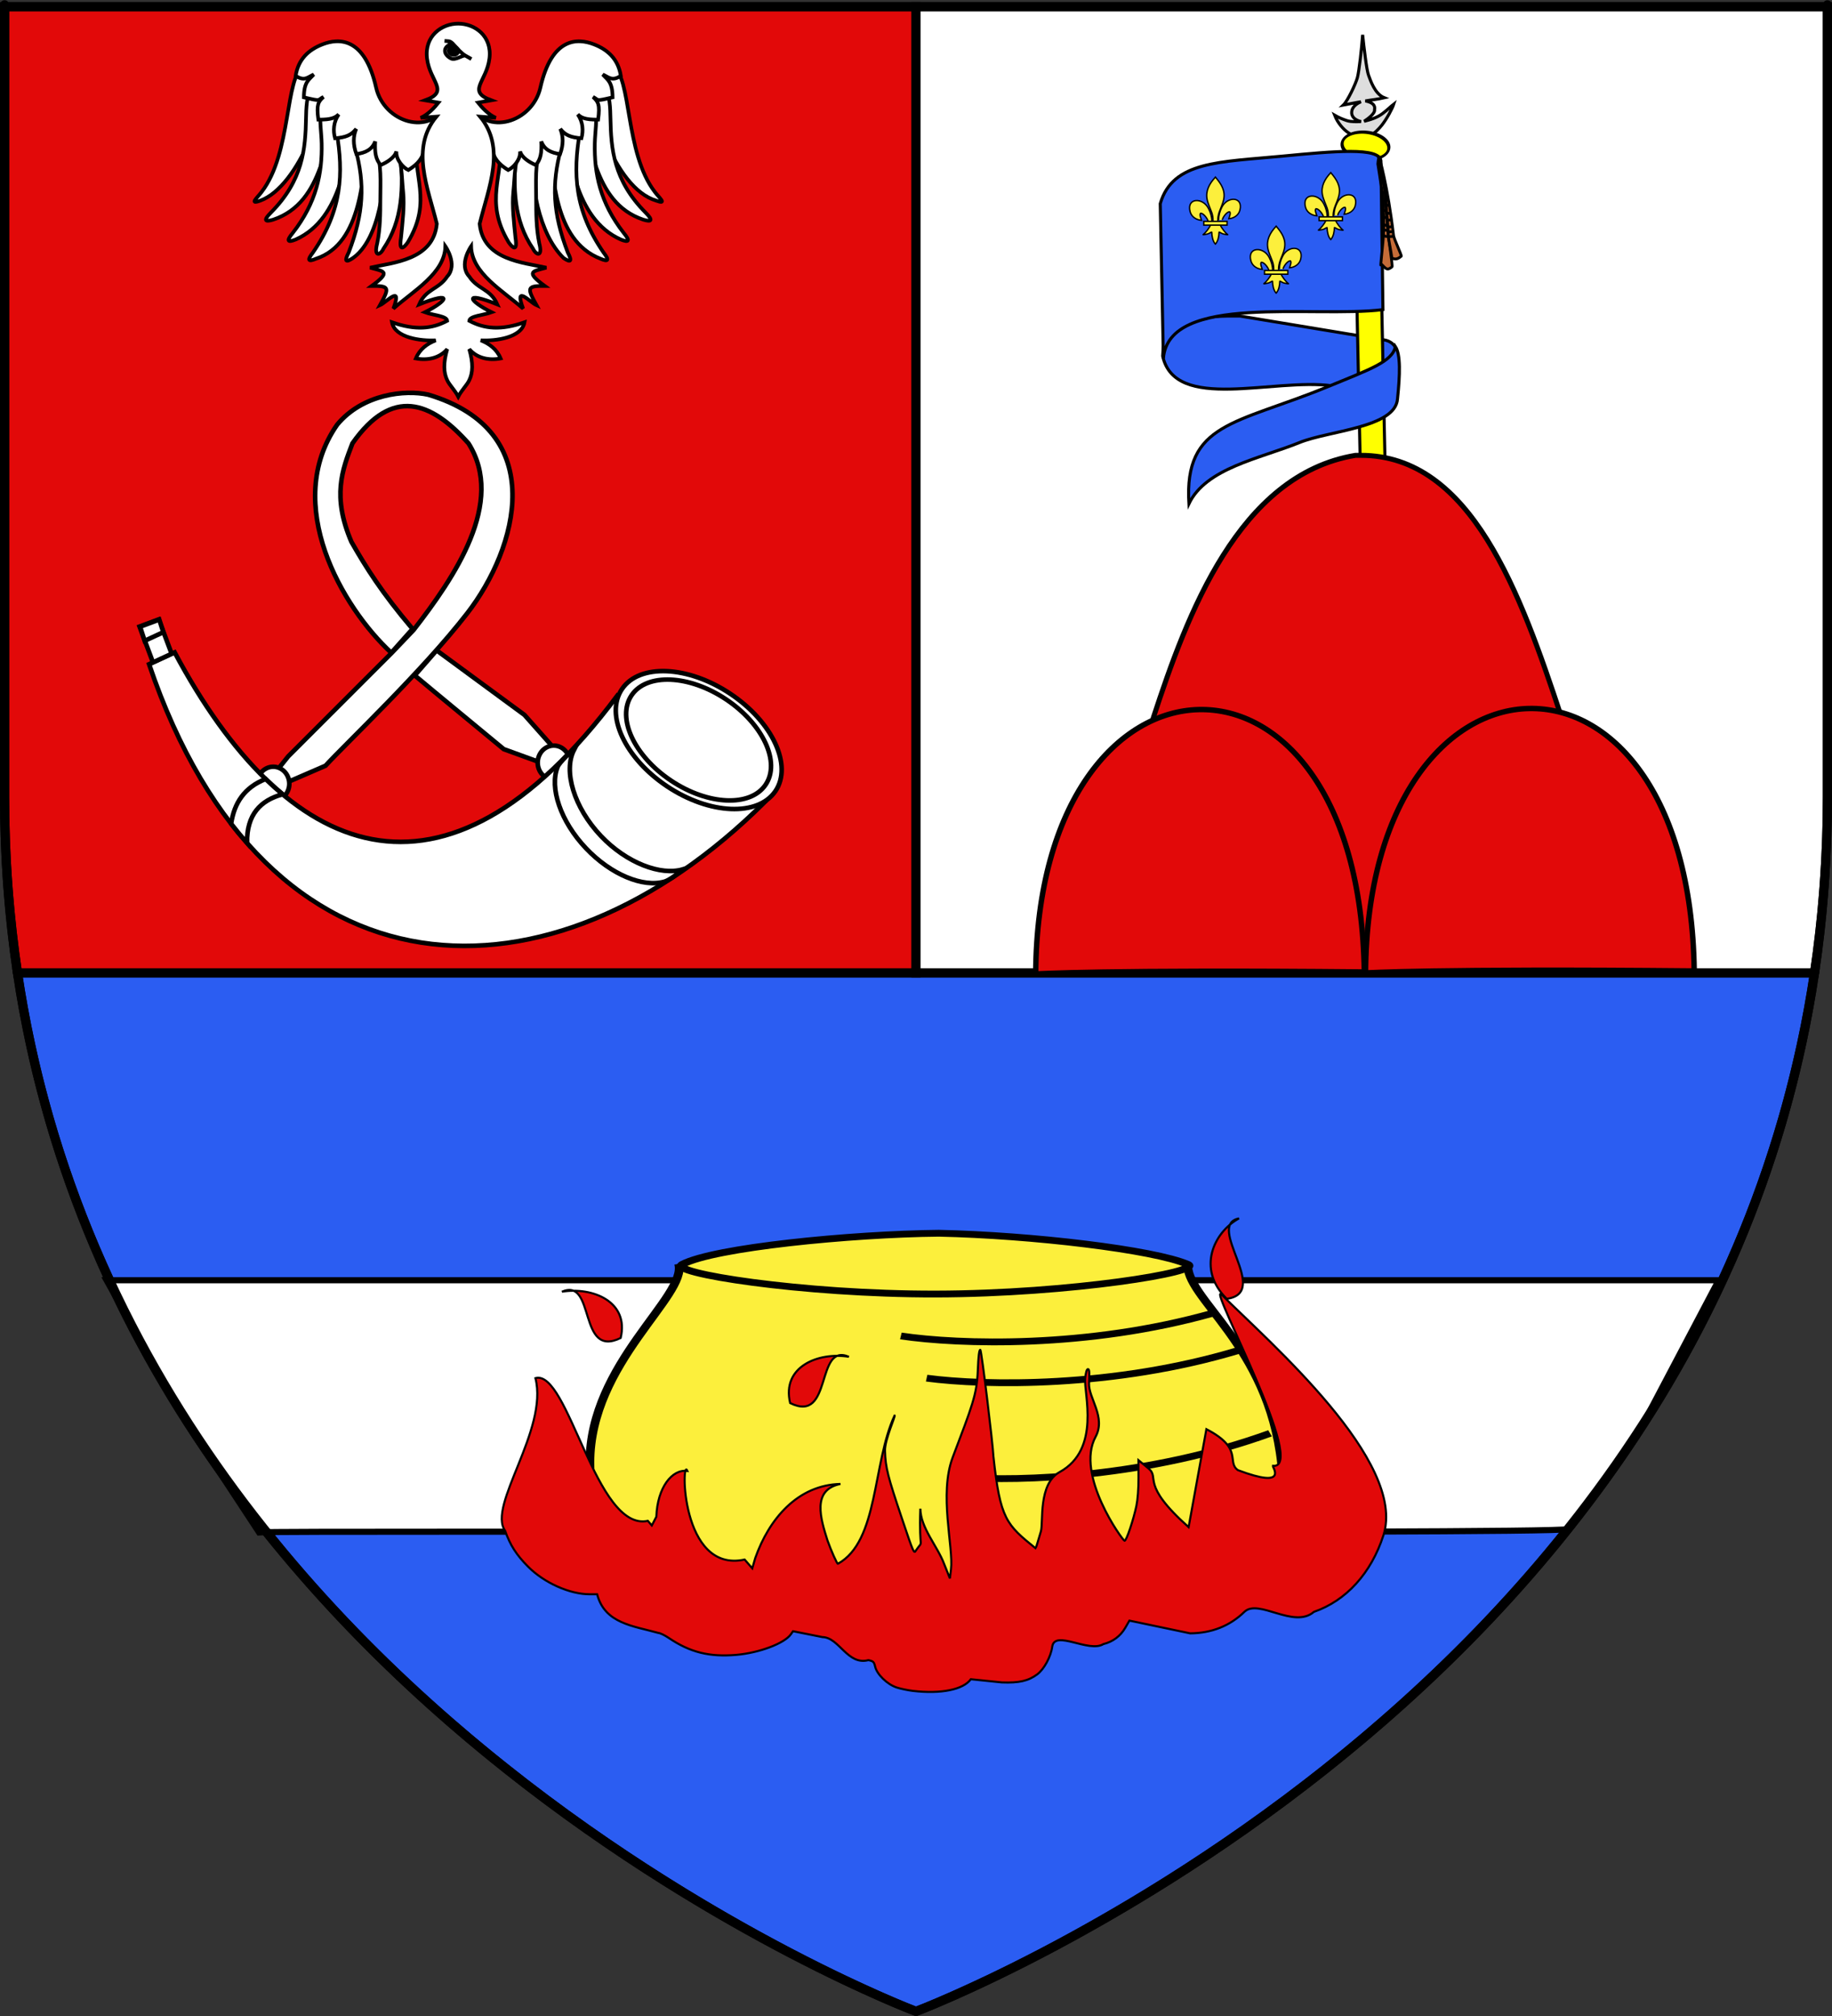 <?xml version="1.0" encoding="UTF-8" standalone="no"?>
<svg
   xmlns:dc="http://purl.org/dc/elements/1.1/"
   xmlns:cc="http://creativecommons.org/ns#"
   xmlns:rdf="http://www.w3.org/1999/02/22-rdf-syntax-ns#"
   xmlns:svg="http://www.w3.org/2000/svg"
   xmlns="http://www.w3.org/2000/svg"
   xmlns:xlink="http://www.w3.org/1999/xlink"
   xmlns:sodipodi="http://sodipodi.sourceforge.net/DTD/sodipodi-0.dtd"
   xmlns:inkscape="http://www.inkscape.org/namespaces/inkscape"
   height="660"
   width="600"
   version="1.0"
   id="svg2"
   sodipodi:version="0.32"
   inkscape:version="0.46"
   sodipodi:docname="Blason_Goetzenbruck_57.svg"
   sodipodi:docbase="C:\Documents and Settings\Propriétaire\Bureau"
   inkscape:export-filename="/Users/olivier/Desktop/Blason Rouge/Blason_Vide_3D.png"
   inkscape:export-xdpi="144"
   inkscape:export-ydpi="144"
   inkscape:output_extension="org.inkscape.output.svg.inkscape">
  <rect width="100%" height="100%" fill="#333333" stroke="none"/>
  <sodipodi:namedview
     inkscape:window-height="1342"
     inkscape:window-width="1525"
     inkscape:pageshadow="2"
     inkscape:pageopacity="0.0"
     guidetolerance="10.0"
     gridtolerance="10.0"
     objecttolerance="10.0"
     borderopacity="1.0"
     bordercolor="#666666"
     pagecolor="#ffffff"
     id="base"
     showgrid="false"
     height="660px"
     inkscape:zoom="1.1056574"
     inkscape:cx="274.58447"
     inkscape:cy="508.90101"
     inkscape:window-x="2648"
     inkscape:window-y="88"
     inkscape:current-layer="layer4" />
  <desc
     id="desc4">Flag of Canton of Valais (Wallis)</desc>
  <defs
     id="defs6">
    <linearGradient
       id="linearGradient2893">
      <stop
         style="stop-color: white; stop-opacity: 0.314;"
         offset="0"
         id="stop2895" />
      <stop
         id="stop2897"
         offset="0.19"
         style="stop-color: white; stop-opacity: 0.251;" />
      <stop
         style="stop-color: rgb(107, 107, 107); stop-opacity: 0.125;"
         offset="0.6"
         id="stop2901" />
      <stop
         style="stop-color: black; stop-opacity: 0.125;"
         offset="1"
         id="stop2899" />
    </linearGradient>
    <radialGradient
       inkscape:collect="always"
       xlink:href="#linearGradient2893"
       id="radialGradient3163"
       gradientUnits="userSpaceOnUse"
       gradientTransform="matrix(1.353, 0, 0, 1.349, -77.629, -85.747)"
       cx="221.445"
       cy="226.331"
       fx="221.445"
       fy="226.331"
       r="300" />
  </defs>
  <g
     inkscape:groupmode="layer"
     id="layer3"
     inkscape:label="Fond écu"
     style="display: inline;">
    <path
       style="fill: rgb(43, 93, 242); fill-opacity: 1; fill-rule: evenodd; stroke: rgb(0, 0, 0); stroke-width: 3; stroke-linecap: butt; stroke-linejoin: miter; stroke-miterlimit: 4; stroke-dasharray: none; stroke-opacity: 1; display: inline;"
       d="M 5.719,318.5 C 42.051,561.458 300,658.5 300,658.5 C 300,658.5 557.949,561.458 594.281,318.5 L 5.719,318.5 z "
       id="path2195" />
    <path
       style="overflow: visible; marker: none; opacity: 1; fill: rgb(255, 255, 255); fill-opacity: 1; fill-rule: evenodd; stroke: rgb(0, 0, 0); stroke-width: 2; stroke-linecap: butt; stroke-linejoin: miter; stroke-miterlimit: 4; stroke-dasharray: none; stroke-dashoffset: 0pt; stroke-opacity: 1; visibility: visible; display: inline;"
       d="M 34.896,419.125 L 59.866,463.706 L 84.831,501.669 C 90.587,500.936 508.441,502.423 513.594,500.594 C 522.337,488.87 531.464,477.133 538.875,464.688 L 562.875,419.125 L 34.896,419.125 z "
       id="path9171"
       sodipodi:nodetypes="ccccccc" />
    <path
       style="opacity: 1; fill: rgb(226, 9, 9); fill-opacity: 1; stroke: rgb(0, 0, 0); stroke-width: 3; stroke-miterlimit: 4; stroke-dasharray: none; stroke-opacity: 1;"
       d="M 1.5,2.188 L 1.5,260.719 C 1.5,280.823 2.966,300.092 5.719,318.5 L 300,318.5 L 300,2.188 L 1.5,2.188 z "
       id="rect3259" />
    <path
       style="opacity: 1; fill: rgb(255, 255, 255); fill-opacity: 1; stroke: rgb(0, 0, 0); stroke-width: 3; stroke-miterlimit: 4; stroke-dasharray: none; stroke-opacity: 1; display: inline;"
       d="M 300,2.188 L 300,318.5 L 594.281,318.5 C 597.034,300.092 598.5,280.823 598.5,260.719 C 598.5,-24.733 598.5,2.188 598.5,2.188 L 300,2.188 z "
       id="rect3261" />
    <path
       id="path1992"
       style="fill: rgb(222, 222, 222); fill-opacity: 1; stroke: rgb(0, 0, 0); stroke-width: 1; stroke-miterlimit: 4; stroke-dasharray: none; stroke-opacity: 1;"
       d="M 448.21,24.625 C 448.843,26.267 450.211,30.727 453.372,32.007 C 451.003,32.554 449.571,32.629 447.17,33.046 C 449.751,33.555 450.447,34.601 450.178,35.907 C 450.389,37.076 448.254,38.748 446.761,39.709 C 448.799,39.191 450.999,38.569 452.904,37.098 C 454.809,35.627 455.312,34.985 456.473,34.09 C 456.008,35.546 454.204,38.902 452.588,40.952 C 451.779,41.978 450.09,43.863 448.748,44.208 C 448.746,46.015 444.765,46.763 444.691,44.923 C 443.707,44.9 442.79,44.242 441.534,43.413 C 440.115,42.478 438.156,40.402 437.108,37.722 C 438.314,38.427 439.736,39.033 441.128,39.488 C 442.497,39.936 444.106,39.839 445.772,39.806 C 444.403,39.5 442.753,38.643 442.685,36.979 C 442.617,35.314 443.951,34.068 445.72,33.318 C 443.707,33.626 442.321,33.98 439.954,34.405 C 441.336,33.093 444.018,27.48 444.577,25.36 C 445.135,23.24 445.974,15.746 446.281,11.405 C 446.709,15.54 447.591,23.018 448.21,24.625 z" />
    <path
       sodipodi:nodetypes="cccccc"
       id="path5549"
       d="M 380.788,116.575 C 384.867,135.026 416.981,123.689 436.24,126.301 L 452.77,119.548 C 460.184,117.052 457.415,111.803 453.192,111.258 L 406.122,103.465 C 382.532,103.141 381.159,108.983 380.788,116.575 z"
       style="overflow: visible; marker: none; fill: rgb(43, 93, 242); fill-opacity: 1; fill-rule: evenodd; stroke: rgb(0, 0, 0); stroke-width: 1; stroke-linecap: butt; stroke-linejoin: miter; stroke-miterlimit: 4; stroke-dasharray: none; stroke-dashoffset: 0pt; stroke-opacity: 1; visibility: visible; display: inline;" />
    <rect
       transform="matrix(0.998, -0.06, 0.021, 1, 0, 0)"
       ry="0"
       rx="3.676"
       y="121.151"
       x="442.637"
       height="67.792"
       width="8.131"
       id="rect9099"
       style="fill: rgb(255, 255, 0); fill-opacity: 1; fill-rule: evenodd; stroke: rgb(0, 0, 0); stroke-width: 1; stroke-miterlimit: 4; stroke-dasharray: none; stroke-opacity: 1;" />
    <path
       transform="matrix(1.846, 0.418, -0.968, 2.074, -218.862, -1498.5)"
       d="M 683.915,608.503 A 4.011,2.006 0 1 1 675.892,608.503 A 4.011,2.006 0 1 1 683.915,608.503 z"
       sodipodi:ry="2.0056152"
       sodipodi:rx="4.0112305"
       sodipodi:cy="608.50293"
       sodipodi:cx="679.90356"
       id="path8212"
       style="fill: rgb(255, 255, 0); fill-opacity: 1; fill-rule: evenodd; stroke: rgb(0, 0, 0); stroke-width: 0.486; stroke-miterlimit: 4; stroke-dasharray: none; stroke-opacity: 1;"
       sodipodi:type="arc" />
    <path
       sodipodi:nodetypes="ccccsc"
       id="path4662"
       d="M 452.264,52.63 L 452.928,101.369 C 429.797,104.218 382.761,95.863 381.027,117.306 L 379.995,66.678 C 384.033,52.675 399.587,53.072 420.055,51.11 C 437.093,49.476 451.73,48.133 452.264,52.63 z"
       style="overflow: visible; marker: none; fill: rgb(43, 93, 242); fill-opacity: 1; fill-rule: evenodd; stroke: rgb(0, 0, 0); stroke-width: 1; stroke-linecap: butt; stroke-linejoin: miter; stroke-miterlimit: 4; stroke-dasharray: none; stroke-dashoffset: 0pt; stroke-opacity: 1; visibility: visible; display: inline;" />
    <path
       sodipodi:nodetypes="ccscsc"
       id="path6436"
       d="M 457.009,113.454 C 458.748,116.046 458.524,122.685 457.699,130.564 C 457.051,140.04 435.218,140.985 425.638,144.868 C 412.457,150.209 395.025,153.206 389.379,164.927 C 387.76,138.255 404.749,138.945 434.557,126.72 C 448.805,120.877 456.037,118.378 457.009,113.454 z"
       style="overflow: visible; marker: none; fill: rgb(43, 93, 242); fill-opacity: 1; fill-rule: evenodd; stroke: rgb(0, 0, 0); stroke-width: 1; stroke-linecap: butt; stroke-linejoin: miter; stroke-miterlimit: 4; stroke-dasharray: none; stroke-dashoffset: 0pt; stroke-opacity: 1; visibility: visible; display: inline;" />
    <path
       sodipodi:nodetypes="ccscscc"
       id="path7276"
       style="fill: rgb(252, 239, 60); fill-opacity: 1; fill-rule: evenodd; stroke: rgb(0, 0, 0); stroke-width: 0.441; stroke-linecap: butt; stroke-linejoin: miter; stroke-miterlimit: 4; stroke-dasharray: none; stroke-opacity: 1; display: inline;"
       d="M 399.111,72.016 C 399.132,70.559 399.482,69.202 400.142,67.913 C 401.868,64.203 407.235,64.247 406.089,68.777 C 405.667,70.446 404.195,71.437 402.437,71.62 C 402.56,71.18 403.246,69.622 402.68,69.323 C 401.779,69.365 400.672,70.932 400.409,71.677 C 400.371,71.784 400.383,71.907 400.34,72.013" />
    <g
       id="g7278"
       style="display: inline; stroke-width: 18.755; stroke-miterlimit: 4; stroke-dasharray: none;"
       transform="matrix(0.024, -0, 0, 0.024, 388.507, 56.648)">
      <g
         id="g7280"
         style="fill: rgb(252, 239, 60); fill-opacity: 1; stroke: rgb(0, 0, 0); stroke-width: 18.755; stroke-miterlimit: 4; stroke-dasharray: none; stroke-opacity: 1;"
         transform="translate(0, 4)">
        <path
           sodipodi:nodetypes="ccscscc"
           id="path7282"
           style="fill: rgb(252, 239, 60); fill-opacity: 1; fill-rule: evenodd; stroke: rgb(0, 0, 0); stroke-width: 18.755; stroke-linecap: butt; stroke-linejoin: miter; stroke-miterlimit: 4; stroke-dasharray: none; stroke-opacity: 1;"
           d="M 350.523,657.372 C 349.098,595.416 333.772,537.833 305.233,483.264 C 230.519,326.078 2.313,329.832 52.618,522.075 C 71.155,592.914 134.127,634.549 208.937,641.69 C 203.537,623.025 173.837,557.038 197.813,544.128 C 236.151,545.577 283.757,611.833 295.205,643.429 C 296.858,647.965 296.396,653.207 298.241,657.669" />
        <path
           sodipodi:nodetypes="csccccsccc"
           id="path7284"
           style="fill: rgb(252, 239, 60); fill-opacity: 1; fill-rule: nonzero; stroke: rgb(0, 0, 0); stroke-width: 18.755; stroke-linecap: butt; stroke-linejoin: miter; stroke-miterlimit: 4; stroke-dasharray: none; stroke-opacity: 1;"
           d="M 393.626,57.12 C 314.912,141.97 262.061,240.082 284.845,355.151 C 297.414,418.635 327.886,477.431 349.376,538.589 C 362.812,576.959 366.248,617.041 364.657,657.37 L 431.438,657.37 C 428.242,616.744 435.245,577.372 446.72,538.589 C 467.194,477.051 498.345,418.683 511.251,355.151 C 535.379,236.372 478.744,146.792 402.813,57.495 L 398.173,51.577 L 393.626,57.12 z" />
        <path
           sodipodi:nodetypes="cssscccssscc"
           id="path7286"
           style="fill: rgb(252, 239, 60); fill-opacity: 1; fill-rule: evenodd; stroke: rgb(0, 0, 0); stroke-width: 18.755; stroke-linecap: butt; stroke-linejoin: miter; stroke-miterlimit: 4; stroke-dasharray: none; stroke-opacity: 1;"
           d="M 331.345,704.401 C 317.383,743.531 260.456,815.193 230.22,835.62 C 222.377,840.918 267.706,832.569 288.001,828.12 C 314.62,822.286 349.218,793.923 348.407,803.933 C 348.332,849.771 361.218,926.257 394.813,961.401 L 397.995,964.789 L 401.282,961.401 C 434.86,922.23 447.52,853.359 447.688,803.933 C 446.877,793.923 481.476,822.286 508.095,828.12 C 528.39,832.569 573.718,840.918 565.876,835.62 C 535.639,815.193 478.744,743.531 464.782,704.401 L 331.345,704.401 z" />
        <rect
           id="rect7288"
           style="fill: rgb(252, 239, 60); fill-opacity: 1; stroke: rgb(0, 0, 0); stroke-width: 18.755; stroke-miterlimit: 4; stroke-dasharray: none; stroke-opacity: 1;"
           y="655.379"
           x="239.352"
           height="51.503"
           width="317.888" />
      </g>
    </g>
    <path
       sodipodi:nodetypes="ccscscc"
       id="path7453"
       style="fill: rgb(252, 239, 60); fill-opacity: 1; fill-rule: evenodd; stroke: rgb(0, 0, 0); stroke-width: 0.441; stroke-linecap: butt; stroke-linejoin: miter; stroke-miterlimit: 4; stroke-dasharray: none; stroke-opacity: 1; display: inline;"
       d="M 436.888,70.538 C 436.909,69.081 437.258,67.724 437.919,66.436 C 439.645,62.725 445.011,62.769 443.866,67.299 C 443.444,68.968 441.971,69.96 440.214,70.142 C 440.337,69.702 441.023,68.145 440.456,67.846 C 439.555,67.887 438.449,69.455 438.186,70.2 C 438.148,70.307 438.159,70.43 438.117,70.535" />
    <g
       id="g7455"
       style="display: inline; stroke-width: 18.755; stroke-miterlimit: 4; stroke-dasharray: none;"
       transform="matrix(0.024, -0, 0, 0.024, 426.283, 55.17)">
      <g
         id="g7457"
         style="fill: rgb(252, 239, 60); fill-opacity: 1; stroke: rgb(0, 0, 0); stroke-width: 18.755; stroke-miterlimit: 4; stroke-dasharray: none; stroke-opacity: 1;"
         transform="translate(0, 4)">
        <path
           sodipodi:nodetypes="ccscscc"
           id="path7459"
           style="fill: rgb(252, 239, 60); fill-opacity: 1; fill-rule: evenodd; stroke: rgb(0, 0, 0); stroke-width: 18.755; stroke-linecap: butt; stroke-linejoin: miter; stroke-miterlimit: 4; stroke-dasharray: none; stroke-opacity: 1;"
           d="M 350.523,657.372 C 349.098,595.416 333.772,537.833 305.233,483.264 C 230.519,326.078 2.313,329.832 52.618,522.075 C 71.155,592.914 134.127,634.549 208.937,641.69 C 203.537,623.025 173.837,557.038 197.813,544.128 C 236.151,545.577 283.757,611.833 295.205,643.429 C 296.858,647.965 296.396,653.207 298.241,657.669" />
        <path
           sodipodi:nodetypes="csccccsccc"
           id="path7461"
           style="fill: rgb(252, 239, 60); fill-opacity: 1; fill-rule: nonzero; stroke: rgb(0, 0, 0); stroke-width: 18.755; stroke-linecap: butt; stroke-linejoin: miter; stroke-miterlimit: 4; stroke-dasharray: none; stroke-opacity: 1;"
           d="M 393.626,57.12 C 314.912,141.97 262.061,240.082 284.845,355.151 C 297.414,418.635 327.886,477.431 349.376,538.589 C 362.812,576.959 366.248,617.041 364.657,657.37 L 431.438,657.37 C 428.242,616.744 435.245,577.372 446.72,538.589 C 467.194,477.051 498.345,418.683 511.251,355.151 C 535.379,236.372 478.744,146.792 402.813,57.495 L 398.173,51.577 L 393.626,57.12 z" />
        <path
           sodipodi:nodetypes="cssscccssscc"
           id="path7463"
           style="fill: rgb(252, 239, 60); fill-opacity: 1; fill-rule: evenodd; stroke: rgb(0, 0, 0); stroke-width: 18.755; stroke-linecap: butt; stroke-linejoin: miter; stroke-miterlimit: 4; stroke-dasharray: none; stroke-opacity: 1;"
           d="M 331.345,704.401 C 317.383,743.531 260.456,815.193 230.22,835.62 C 222.377,840.918 267.706,832.569 288.001,828.12 C 314.62,822.286 349.218,793.923 348.407,803.933 C 348.332,849.771 361.218,926.257 394.813,961.401 L 397.995,964.789 L 401.282,961.401 C 434.86,922.23 447.52,853.359 447.688,803.933 C 446.877,793.923 481.476,822.286 508.095,828.12 C 528.39,832.569 573.718,840.918 565.876,835.62 C 535.639,815.193 478.744,743.531 464.782,704.401 L 331.345,704.401 z" />
        <rect
           id="rect7465"
           style="fill: rgb(252, 239, 60); fill-opacity: 1; stroke: rgb(0, 0, 0); stroke-width: 18.755; stroke-miterlimit: 4; stroke-dasharray: none; stroke-opacity: 1;"
           y="655.379"
           x="239.352"
           height="51.503"
           width="317.888" />
      </g>
    </g>
    <path
       sodipodi:nodetypes="ccscscc"
       id="path7469"
       style="fill: rgb(252, 239, 60); fill-opacity: 1; fill-rule: evenodd; stroke: rgb(0, 0, 0); stroke-width: 0.441; stroke-linecap: butt; stroke-linejoin: miter; stroke-miterlimit: 4; stroke-dasharray: none; stroke-opacity: 1; display: inline;"
       d="M 419.007,88.075 C 419.029,86.618 419.378,85.261 420.038,83.973 C 421.764,80.262 427.131,80.306 425.986,84.836 C 425.563,86.505 424.091,87.497 422.333,87.679 C 422.457,87.239 423.142,85.682 422.576,85.383 C 421.675,85.424 420.568,86.992 420.305,87.737 C 420.267,87.844 420.279,87.967 420.236,88.072" />
    <g
       id="g7471"
       style="display: inline; stroke-width: 18.755; stroke-miterlimit: 4; stroke-dasharray: none;"
       transform="matrix(0.024, -0, 0, 0.024, 408.403, 72.707)">
      <g
         id="g7473"
         style="fill: rgb(252, 239, 60); fill-opacity: 1; stroke: rgb(0, 0, 0); stroke-width: 18.755; stroke-miterlimit: 4; stroke-dasharray: none; stroke-opacity: 1;"
         transform="translate(0, 4)">
        <path
           sodipodi:nodetypes="ccscscc"
           id="path7475"
           style="fill: rgb(252, 239, 60); fill-opacity: 1; fill-rule: evenodd; stroke: rgb(0, 0, 0); stroke-width: 18.755; stroke-linecap: butt; stroke-linejoin: miter; stroke-miterlimit: 4; stroke-dasharray: none; stroke-opacity: 1;"
           d="M 350.523,657.372 C 349.098,595.416 333.772,537.833 305.233,483.264 C 230.519,326.078 2.313,329.832 52.618,522.075 C 71.155,592.914 134.127,634.549 208.937,641.69 C 203.537,623.025 173.837,557.038 197.813,544.128 C 236.151,545.577 283.757,611.833 295.205,643.429 C 296.858,647.965 296.396,653.207 298.241,657.669" />
        <path
           sodipodi:nodetypes="csccccsccc"
           id="path7477"
           style="fill: rgb(252, 239, 60); fill-opacity: 1; fill-rule: nonzero; stroke: rgb(0, 0, 0); stroke-width: 18.755; stroke-linecap: butt; stroke-linejoin: miter; stroke-miterlimit: 4; stroke-dasharray: none; stroke-opacity: 1;"
           d="M 393.626,57.12 C 314.912,141.97 262.061,240.082 284.845,355.151 C 297.414,418.635 327.886,477.431 349.376,538.589 C 362.812,576.959 366.248,617.041 364.657,657.37 L 431.438,657.37 C 428.242,616.744 435.245,577.372 446.72,538.589 C 467.194,477.051 498.345,418.683 511.251,355.151 C 535.379,236.372 478.744,146.792 402.813,57.495 L 398.173,51.577 L 393.626,57.12 z" />
        <path
           sodipodi:nodetypes="cssscccssscc"
           id="path7479"
           style="fill: rgb(252, 239, 60); fill-opacity: 1; fill-rule: evenodd; stroke: rgb(0, 0, 0); stroke-width: 18.755; stroke-linecap: butt; stroke-linejoin: miter; stroke-miterlimit: 4; stroke-dasharray: none; stroke-opacity: 1;"
           d="M 331.345,704.401 C 317.383,743.531 260.456,815.193 230.22,835.62 C 222.377,840.918 267.706,832.569 288.001,828.12 C 314.62,822.286 349.218,793.923 348.407,803.933 C 348.332,849.771 361.218,926.257 394.813,961.401 L 397.995,964.789 L 401.282,961.401 C 434.86,922.23 447.52,853.359 447.688,803.933 C 446.877,793.923 481.476,822.286 508.095,828.12 C 528.39,832.569 573.718,840.918 565.876,835.62 C 535.639,815.193 478.744,743.531 464.782,704.401 L 331.345,704.401 z" />
        <rect
           id="rect7481"
           style="fill: rgb(252, 239, 60); fill-opacity: 1; stroke: rgb(0, 0, 0); stroke-width: 18.755; stroke-miterlimit: 4; stroke-dasharray: none; stroke-opacity: 1;"
           y="655.379"
           x="239.352"
           height="51.503"
           width="317.888" />
      </g>
    </g>
    <g
       id="g7487"
       transform="matrix(1, 0.674, -0.674, 1, -393.375, -239.885)">
      <path
         id="path2060"
         style="fill: rgb(197, 108, 56); fill-opacity: 1; stroke: none; display: inline;"
         d="M 716.842,-189.602 C 716.842,-189.602 721.218,-184.896 721.951,-184.015 C 725.498,-179.753 727.838,-176.277 729.158,-174.013 C 729.338,-173.796 732.34,-167.79 732.86,-167.732 C 734.777,-167.335 734.91,-167.233 735.394,-168.917 C 735.424,-169.212 730.782,-174.217 730.185,-174.935 C 729.486,-175.665 724.639,-181.932 722.483,-184.633 C 721.665,-185.727 716.72,-190.44 716.72,-190.44 C 716.72,-190.44 715.745,-191.501 716.838,-189.621" />
      <path
         id="path2062"
         style="fill: none; stroke: rgb(0, 0, 0); stroke-width: 0.76; display: inline;"
         d="M 716.842,-189.602 C 716.842,-189.602 721.218,-184.896 721.951,-184.015 C 725.498,-179.753 727.831,-176.271 729.158,-174.013 C 729.338,-173.796 733.682,-165.557 732.705,-167.608 C 734.622,-167.211 735.163,-166.928 735.647,-168.612 C 735.678,-168.908 730.782,-174.217 730.185,-174.935 C 729.486,-175.665 724.639,-181.932 722.483,-184.633 C 721.665,-185.727 716.72,-190.44 716.72,-190.44 C 716.72,-190.44 715.745,-191.501 716.838,-189.621 L 716.838,-189.621 L 716.842,-189.602 z" />
      <path
         id="path2064"
         style="fill: rgb(197, 108, 56); fill-opacity: 1; stroke: none; display: inline;"
         d="M 715.637,-191.492 C 715.637,-191.492 721.352,-186.199 724.049,-182.737 C 727.345,-178.555 728.424,-177.479 730.184,-174.923 C 730.263,-174.717 732.981,-172.003 734.096,-170.774 C 734.698,-170.161 734.121,-170.522 734.276,-170.557 C 735.575,-170.682 735.876,-171.564 736.119,-172.391 C 736.195,-172.631 731.854,-175.154 731.256,-175.873 C 722.43,-186.148 716.128,-191.345 716.128,-191.345 C 716.128,-191.345 719.606,-187.952 715.637,-191.492" />
      <path
         id="path2066"
         style="fill: none; stroke: rgb(0, 0, 0); stroke-width: 0.76; display: inline;"
         d="M 715.637,-191.492 C 715.637,-191.492 721.352,-186.199 724.042,-182.732 C 727.338,-178.549 728.417,-177.474 730.177,-174.917 C 730.256,-174.712 732.974,-171.997 734.089,-170.768 C 734.691,-170.155 734.114,-170.517 734.269,-170.551 C 735.568,-170.677 735.869,-171.559 736.112,-172.386 C 736.189,-172.626 731.847,-175.149 731.244,-175.874 C 722.417,-186.149 716.122,-191.351 716.122,-191.351 C 716.122,-191.351 719.6,-187.959 715.631,-191.499 L 715.631,-191.499 L 715.637,-191.492 z M 728.981,-174.322 C 728.981,-174.322 730.244,-174.601 730.177,-174.917 M 729.29,-176.218 C 729.29,-176.218 728.458,-175.643 728.167,-175.771 M 727.437,-176.869 C 727.437,-176.869 728.318,-176.929 728.305,-177.291 M 726.308,-178.448 L 726.906,-178.848 M 725.162,-179.935 L 725.816,-180.38 M 723.687,-182.164 C 723.687,-182.164 724.161,-182.272 724.035,-182.533 M 722.26,-183.878 L 722.765,-184.281 M 730.345,-174.95 C 730.345,-174.95 731.377,-175.507 731.269,-175.871 M 728.741,-176.988 C 728.741,-176.988 729.73,-177.596 729.559,-177.913 M 727.602,-178.468 C 727.602,-178.468 728.378,-178.999 728.389,-179.097 M 726.39,-179.813 L 727.122,-180.399 M 725.119,-181.562 L 725.579,-182.019 M 723.813,-182.91 C 723.813,-182.91 724.353,-183.159 724.283,-183.464 M 722.482,-184.621 C 722.482,-184.621 723.102,-184.663 722.875,-184.936 M 729.561,-175.892 C 729.561,-175.892 730.498,-176.563 730.278,-176.827" />
    </g>
    <g
       id="g9569"
       transform="matrix(1, 0, 0, 0.783, 405.685, -145.51)">
      <path
         id="path15136"
         d="M -16.655,713.848 C -17.875,728.598 9.798,747.7 14.042,797.756 C 14.27,813.537 6.931,833.101 -6.713,842.578 C -35.492,856.393 -58.808,864.744 -101.878,865.108 C -140.89,865.408 -168.974,859.403 -196.218,840.788 C -207.103,830.483 -212.523,817.656 -212.48,797.263 C -212.427,755.637 -180.538,727.733 -183.427,714.269"
         style="overflow: visible; marker: none; opacity: 1; fill: rgb(252, 239, 60); fill-opacity: 1; fill-rule: nonzero; stroke: rgb(0, 0, 0); stroke-width: 2.847; stroke-linecap: butt; stroke-linejoin: miter; stroke-miterlimit: 4; stroke-dasharray: none; stroke-dashoffset: 0pt; stroke-opacity: 1; visibility: visible; display: inline;"
         sodipodi:nodetypes="ccccccc" />
      <path
         sodipodi:nodetypes="csccc"
         id="path13149"
         d="M -16.729,714.463 C -11.204,717.512 -55.144,726.779 -99.175,726.889 C -143.206,727 -187.327,717.953 -182.165,714.463 C -171.841,707.484 -127.044,701.828 -98.222,701.47 C -67.834,702.27 -27.778,708.366 -16.729,714.463 z"
         style="overflow: visible; marker: none; opacity: 1; fill: rgb(252, 239, 60); fill-opacity: 1; fill-rule: nonzero; stroke: rgb(0, 0, 0); stroke-width: 2.847; stroke-linecap: butt; stroke-linejoin: miter; stroke-miterlimit: 4; stroke-dasharray: none; stroke-dashoffset: 0pt; stroke-opacity: 1; visibility: visible; display: inline;" />
      <path
         sodipodi:nodetypes="cc"
         id="path9496"
         d="M -110.64,744.419 C -91.532,748.042 -49.505,749.73 -8.314,734.826"
         style="overflow: visible; marker: none; opacity: 1; fill: rgb(252, 239, 60); fill-opacity: 1; fill-rule: nonzero; stroke: rgb(0, 0, 0); stroke-width: 2.847; stroke-linecap: butt; stroke-linejoin: miter; stroke-miterlimit: 4; stroke-dasharray: none; stroke-dashoffset: 0pt; stroke-opacity: 1; visibility: visible; display: inline;" />
      <path
         sodipodi:nodetypes="cc"
         id="path9563"
         d="M -87.573,840.29 C -68.128,840.653 -26.414,835.261 11.69,813.653"
         style="overflow: visible; marker: none; opacity: 1; fill: rgb(252, 239, 60); fill-opacity: 1; fill-rule: nonzero; stroke: rgb(0, 0, 0); stroke-width: 2.847; stroke-linecap: butt; stroke-linejoin: miter; stroke-miterlimit: 4; stroke-dasharray: none; stroke-dashoffset: 0pt; stroke-opacity: 1; visibility: visible; display: inline;" />
      <path
         sodipodi:nodetypes="cc"
         id="path9565"
         d="M -90.852,803.465 C -71.504,805.434 -29.487,803.508 10.272,785.123"
         style="overflow: visible; marker: none; opacity: 1; fill: rgb(252, 239, 60); fill-opacity: 1; fill-rule: nonzero; stroke: rgb(0, 0, 0); stroke-width: 2.847; stroke-linecap: butt; stroke-linejoin: miter; stroke-miterlimit: 4; stroke-dasharray: none; stroke-dashoffset: 0pt; stroke-opacity: 1; visibility: visible; display: inline;" />
      <path
         sodipodi:nodetypes="cc"
         id="path9567"
         d="M -102.202,762.059 C -83.027,765.308 -40.975,766.174 -0.083,750.467"
         style="overflow: visible; marker: none; opacity: 1; fill: rgb(252, 239, 60); fill-opacity: 1; fill-rule: nonzero; stroke: rgb(0, 0, 0); stroke-width: 2.847; stroke-linecap: butt; stroke-linejoin: miter; stroke-miterlimit: 4; stroke-dasharray: none; stroke-dashoffset: 0pt; stroke-opacity: 1; visibility: visible; display: inline;" />
    </g>
    <path
       style="overflow:visible;marker:none;opacity:1;fill:#e20909;fill-opacity:1;fill-rule:nonzero;stroke:black;stroke-width:0.678;stroke-linecap:butt;stroke-linejoin:miter;stroke-miterlimit:4;stroke-dasharray:none;stroke-dashoffset:0pt;stroke-opacity:1;visibility:visible;display:inline"
       d="M 299.015,553.571 C 297.338,553.376 294.908,552.865 293.615,552.435 C 290.575,551.425 287.217,548.167 286.625,545.653 C 286.247,544.047 286.027,543.833 284.411,543.499 C 277.527,545.298 274.868,536.049 269.361,535.956 L 259.72,534.032 L 259.013,535.041 C 256.93,538.016 248.632,541.139 241.121,541.775 C 232.335,542.52 226.001,540.938 219.087,536.273 C 217.722,535.353 216.166,534.6 215.63,534.6 C 207.452,532.296 198.063,531.549 195.57,521.937 L 193.165,521.937 C 186.576,521.937 178.22,518.199 172.954,512.894 C 169.114,509.026 167.062,505.823 165.444,501.171 C 159.47,492.973 179.673,468.096 175.359,451.176 C 186.127,448.126 195.089,501.591 212.179,497.898 L 213.472,499.409 L 214.963,496.542 C 215.28,487.003 220.101,480.876 225.128,481.559 C 223.098,476.425 222.703,515.182 243.879,510.569 L 246.378,513.445 L 247.345,510.096 C 251.873,497.238 261.242,486.155 275.266,485.815 C 265.714,487.745 268.805,497.282 271.009,504.301 C 272.15,507.552 274.218,512.177 274.427,511.945 C 287.824,504.553 285.687,479.086 292.986,463.404 C 293.402,463.404 289.742,471.34 289.844,474.958 C 289.999,480.505 290.777,483.378 295.415,497.174 C 299.195,508.418 299.351,508.773 299.971,507.588 C 302.738,503.499 300.912,508.871 301.424,493.9 C 301.493,500.201 306.965,506.052 309.212,511.989 L 311.105,516.737 L 311.455,513.797 C 312.326,506.49 307.457,489.162 312.022,477.103 C 318.372,460.332 319.922,456.634 320.239,448.791 C 320.439,443.85 320.673,441.895 321.065,441.895 C 321.451,441.895 325.199,472.949 325.363,476.853 C 327.572,497.386 329.597,499.115 339.192,506.892 C 339.273,506.811 340.043,504.312 340.902,501.34 C 341.762,498.367 339.948,485.831 347.053,481.916 C 360.65,474.424 354.92,456.106 355.412,451.278 C 355.622,449.218 355.916,448.226 356.317,448.226 C 356.783,448.226 356.86,449.216 356.673,452.862 C 356.429,457.651 362.305,463.925 358.814,470.384 C 352.075,482.85 367.685,504.276 368.29,504.426 C 368.891,504.576 371.272,497.343 372.179,492.995 C 372.613,490.915 372.881,487.366 372.874,483.818 L 372.862,478.031 L 376.176,480.773 C 379.999,483.935 373.265,485.643 389.284,499.955 L 395.104,467.881 C 407.389,474.225 401.602,478.62 405.434,481.298 C 422.155,487.607 416.724,480.254 416.851,479.881 C 428.545,481.147 396.32,421.886 399.873,423.633 C 415.79,439.488 460.931,478.399 453.078,502.656 C 449.065,515.055 440.9,524.036 430.311,527.702 C 423.716,533.369 412.191,523.249 407.545,527.692 C 402.833,532.29 396.807,534.679 389.793,534.729 L 369.896,530.56 L 368.539,532.904 C 366.957,535.638 364.462,537.495 361.353,538.252 C 356.639,541.179 345.453,533.491 344.622,539.066 C 344.185,542.357 341.931,546.511 339.685,548.165 C 336.757,550.32 333.74,551.006 328.123,550.794 L 317.962,549.747 C 315.469,553.169 308.184,554.639 299.015,553.571 L 299.015,553.571 z "
       id="path9680"
       sodipodi:nodetypes="cssccccsscccscccccccccccccsscccccsssccssssssssccccccccscccccccscccc" />
    <path
       style="overflow:visible;marker:none;opacity:1;color:black;fill:#e20909;fill-opacity:1;fill-rule:nonzero;stroke:black;stroke-width:0.678;stroke-linecap:butt;stroke-linejoin:miter;stroke-miterlimit:4;stroke-dasharray:none;stroke-dashoffset:0pt;stroke-opacity:1;visibility:visible;display:inline"
       d="M 278.017,444.186 C 268.034,442.562 255.927,447.387 258.781,459.341 C 272.877,466.217 266.91,439.42 278.017,444.186 z "
       id="path9700"
       sodipodi:nodetypes="ccc" />
    <path
       style="overflow:visible;marker:none;opacity:1;fill:#e20909;fill-opacity:1;fill-rule:nonzero;stroke:black;stroke-width:0.678;stroke-linecap:butt;stroke-linejoin:miter;stroke-miterlimit:4;stroke-dasharray:none;stroke-dashoffset:0pt;stroke-opacity:1;visibility:visible;display:inline"
       d="M 184.04,422.878 C 194.023,421.254 206.129,426.08 203.275,438.033 C 189.18,444.91 195.147,418.113 184.04,422.878 z "
       id="path9721"
       sodipodi:nodetypes="ccc" />
    <path
       style="overflow:visible;marker:none;opacity:1;fill:#e20909;fill-opacity:1;fill-rule:nonzero;stroke:rgb(0, 0, 0);stroke-width:0.678;stroke-linecap:butt;stroke-linejoin:miter;stroke-miterlimit:4;stroke-dasharray:none;stroke-dashoffset:0pt;stroke-opacity:1;visibility:visible;display:inline"
       d="M 405.8,398.877 C 397.479,403.423 391.85,415.466 401.777,425.21 C 416.538,423.198 394.598,401.09 405.8,398.877 z"
       id="path9725"
       sodipodi:nodetypes="ccc"
       inkscape:transform-center-x="-5.6317849"
       inkscape:transform-center-y="4.3502725" />
  </g>
  <g
     inkscape:groupmode="layer"
     id="layer4"
     inkscape:label="Meubles">
    <g
       id="g2524"
       transform="matrix(-0.492,0,0,0.492,9.258,2.661)"
       style="fill:#ffffff;stroke:#000000;stroke-width:3.051;stroke-miterlimit:4;stroke-dasharray:none;stroke-opacity:1">
      <path
         d="M -266.167,257.177 C -347.839,281.442 -325.559,359.632 -292.229,402.646 C -262.37,441.18 -211.603,489.123 -197.854,504.115 L -164.167,518.677 C -162.667,517.335 -161.183,515.962 -159.698,514.552 L -173.042,497.896 L -242.011,428.958 L -256.511,413.769 C -283.818,378.641 -317.801,328.766 -293.042,289.615 C -268.05,261.57 -242.235,251.912 -215.792,289.615 C -209.01,307.287 -202.147,324.881 -215.104,355.115 C -224.777,372.062 -235.304,388.902 -255.823,413.081 L -241.666,428.958 C -209.101,398.891 -168.783,330.091 -205.621,277.177 C -222.634,256.666 -250.985,253.836 -266.167,257.177 z M -271.823,427.333 L -330.292,470.302 L -356.229,499.521 C -354.252,501.516 -352.293,503.484 -350.323,505.365 L -316.511,493.083 C -303.663,482.413 -270.109,454.85 -257.261,444.021 L -271.823,427.333 z"
         style="fill:#ffffff;fill-opacity:1;fill-rule:evenodd;stroke:#000000;stroke-width:3.051;stroke-linecap:butt;stroke-linejoin:miter;stroke-miterlimit:4;stroke-dasharray:none;stroke-opacity:1"
         id="path9034" />
      <path
         transform="matrix(0.697,0,0,0.682,168.571,374.816)"
         d="M -460.465,207.209 A 15.349,16.628 0 1 1 -491.163,207.209 A 15.349,16.628 0 1 1 -460.465,207.209 z"
         sodipodi:ry="16.627914"
         sodipodi:rx="15.348844"
         sodipodi:cy="207.20911"
         sodipodi:cx="-475.81415"
         id="path2522"
         style="opacity:1;fill:#ffffff;fill-opacity:1;fill-rule:evenodd;stroke:#000000;stroke-width:4.426;stroke-linecap:butt;stroke-linejoin:miter;marker:none;stroke-miterlimit:4;stroke-dasharray:none;stroke-dashoffset:0;stroke-opacity:1;visibility:visible;display:inline;overflow:visible"
         sodipodi:type="arc" />
      <path
         transform="matrix(0.697,0,0,0.682,-18.174,360.746)"
         d="M -460.465,207.209 A 15.349,16.628 0 1 1 -491.163,207.209 A 15.349,16.628 0 1 1 -460.465,207.209 z"
         sodipodi:ry="16.627914"
         sodipodi:rx="15.348844"
         sodipodi:cy="207.20911"
         sodipodi:cx="-475.81415"
         id="path2520"
         style="opacity:1;fill:#ffffff;fill-opacity:1;fill-rule:evenodd;stroke:#000000;stroke-width:4.426;stroke-linecap:butt;stroke-linejoin:miter;marker:none;stroke-miterlimit:4;stroke-dasharray:none;stroke-dashoffset:0;stroke-opacity:1;visibility:visible;display:inline;overflow:visible"
         sodipodi:type="arc" />
      <path
         d="M -392.085,457.515 C -276.142,612.644 -171.185,566.693 -97.442,428.706 L -80.418,436.563 C -158.457,667.183 -348.575,669.274 -490.299,528.23 L -392.085,457.515 z"
         style="fill:#ffffff;fill-opacity:1;fill-rule:evenodd;stroke:#000000;stroke-width:3.051;stroke-linecap:butt;stroke-linejoin:miter;stroke-miterlimit:4;stroke-dasharray:none;stroke-opacity:1"
         id="path6357" />
      <path
         d="M -395.244,453.074 C -383.669,470.116 -397.15,499.143 -425.352,517.903 C -453.554,536.664 -485.796,538.052 -497.361,521.003 C -508.936,503.961 -495.455,474.934 -467.253,456.174 C -439.051,437.413 -406.809,436.025 -395.244,453.074 z"
         style="fill:#ffffff;fill-opacity:1;fill-rule:evenodd;stroke:#000000;stroke-width:3.051;stroke-linejoin:miter;stroke-miterlimit:4;stroke-dasharray:none;stroke-opacity:1"
         id="path1900" />
      <path
         d="M -401.606,457.246 C -391.494,472.179 -403.271,497.614 -427.909,514.053 C -452.548,530.492 -480.715,531.708 -490.818,516.77 C -500.93,501.837 -489.153,476.402 -464.515,459.963 C -439.877,443.524 -411.71,442.307 -401.606,457.246 z"
         style="fill:#ffffff;fill-opacity:1;fill-rule:evenodd;stroke:#000000;stroke-width:3.051;stroke-linejoin:miter;stroke-miterlimit:4;stroke-dasharray:none;stroke-opacity:1"
         id="path4561" />
      <path
         d="M -363.293,493.555 C -356.022,507.67 -363.217,531.926 -381.261,550.927 C -398.248,568.816 -421.104,577.47 -435.771,573.051 C -435.015,574.097 -426.959,580.248 -423.662,581.209 C -409.296,585.401 -387.871,576.542 -371.292,559.083 C -354.369,541.262 -346.745,518.812 -352.405,504.825 C -353.562,501.966 -361.291,494.484 -363.293,493.555 z"
         style="fill:#ffffff;fill-opacity:1;fill-rule:evenodd;stroke:#000000;stroke-width:3.051;stroke-linecap:butt;stroke-linejoin:miter;stroke-miterlimit:4;stroke-dasharray:none;stroke-opacity:1"
         id="path2789" />
      <path
         d="M -158.011,512.958 C -161.725,516.562 -165.486,519.943 -169.292,523.115 C -154.628,527.145 -145.334,536.525 -145.636,555.521 C -142.037,551.44 -138.495,547.174 -135.042,542.708 C -137.046,528.955 -143.883,518.485 -158.011,512.958 z"
         style="fill:#ffffff;fill-opacity:1;fill-rule:evenodd;stroke:#000000;stroke-width:3.051;stroke-linecap:butt;stroke-linejoin:miter;stroke-miterlimit:4;stroke-dasharray:none;stroke-opacity:1"
         id="path8141" />
      <path
         d="M -86.854,406.74 L -95.448,429.615 L -83.011,435.365 L -74.073,411.521 L -86.854,406.74 z"
         style="fill:#ffffff;fill-opacity:1;fill-rule:evenodd;stroke:#000000;stroke-width:3.051;stroke-linejoin:miter;stroke-miterlimit:4;stroke-dasharray:none;stroke-opacity:1"
         id="rect11697" />
      <path
         sodipodi:nodetypes="ccccc"
         d="M -87.197,406.853 L -89.912,415.257 L -77.475,421.007 L -74.416,411.635 L -87.197,406.853 z"
         style="fill:#ffffff;fill-opacity:1;fill-rule:evenodd;stroke:#000000;stroke-width:3.051;stroke-linejoin:miter;stroke-miterlimit:4;stroke-dasharray:none;stroke-opacity:1"
         id="path2516" />
    </g>
    <g
       id="g3458"
       transform="matrix(0.547, 0, 0, 0.547, 258.788, 42.813)"
       style="fill:#e20909">
      <path
         style="fill:#e20909;fill-opacity:1;fill-rule:evenodd;stroke:rgb(0, 0, 0);stroke-width:3;stroke-linecap:square;stroke-linejoin:miter;stroke-miterlimit:4;stroke-dasharray:none;stroke-dashoffset:0pt;stroke-opacity:1;display:inline"
         d="M 338.507,194.254 C 268.326,205.859 237.554,290.08 217.589,350.831 C 211.206,370.932 205.033,392.698 198.507,415.754 C 262.033,469.093 343.282,505.129 344.228,505.129 C 345.174,505.129 423.626,470.325 485.663,419.317 L 461.757,350.831 C 437.201,276.579 407.748,194.254 341.726,194.254 C 340.803,194.254 339.884,194.235 338.976,194.254 C 338.828,194.257 338.654,194.25 338.507,194.254 z"
         id="path8531"
         sodipodi:nodetypes="cccsccssc" />
      <path
         style="fill:#e20909;fill-opacity:1;fill-rule:evenodd;stroke:rgb(0, 0, 0);stroke-width:3.244;stroke-linecap:square;stroke-linejoin:miter;stroke-miterlimit:4;stroke-dasharray:none;stroke-dashoffset:0pt;stroke-opacity:1;display:inline"
         d="M 344.505,504.051 C 344.505,504.051 386.236,501.413 541.289,502.86 C 538.372,289.449 345.735,296.998 344.505,504.051 z"
         id="path18897"
         sodipodi:nodetypes="ccc" />
    </g>
    <path
       style="fill:#e20909;fill-opacity:1;fill-rule:evenodd;stroke:rgb(0, 0, 0);stroke-width:1.774;stroke-linecap:square;stroke-linejoin:miter;stroke-miterlimit:4;stroke-dasharray:none;stroke-dashoffset:0pt;stroke-opacity:1;display:inline"
       d="M 339.202,318.86 C 339.202,318.86 362.025,317.417 446.822,318.208 C 445.227,201.496 339.875,205.624 339.202,318.86 z"
       id="path3471"
       sodipodi:nodetypes="ccc" />
    <g
       transform="matrix(0.209,0,0,0.209,86.022,-5.781)"
       id="g14906"
       style="stroke:#000000;stroke-opacity:1;stroke-width:5.749;stroke-miterlimit:4;stroke-dasharray:none">
      <g
         id="g14878"
         style="stroke:#000000;stroke-opacity:1;stroke-width:5.749;stroke-miterlimit:4;stroke-dasharray:none">
        <path
           sodipodi:nodetypes="cccccc"
           id="path14673"
           d="M 64.753,130.195 C 34.184,148.381 45.911,266.741 -1.626,328.351 C -8.218,337.292 -21.937,348.687 -3.513,341.871 C 57.22,319.605 106.65,185.459 99.882,119.849 C 94.617,119.852 84.969,119.491 79.656,119.858 C 70.859,123.304 73.551,126.749 64.753,130.195 z"
           style="fill:#ffffff;fill-opacity:1;fill-rule:evenodd;stroke:#000000;stroke-width:5.749;stroke-linecap:butt;stroke-linejoin:miter;stroke-miterlimit:4;stroke-dasharray:none;stroke-opacity:1"
           inkscape:transform-center-x="81.419103"
           inkscape:transform-center-y="-10.853584" />
        <path
           sodipodi:nodetypes="cscccccc"
           id="path14675"
           d="M 76.119,164.731 C 68.767,177.465 68.24,197.747 67.96,212.648 C 67.056,260.695 63.35,310.001 12.811,360.783 C 1.062,372.672 3.026,375.893 16.608,371.721 C 97.668,344.446 96.55,242.436 122.437,185.375 C 120.488,173.192 121.613,161.359 113.719,153.656 C 108.486,154.233 103.264,154.202 98.024,155.147 C 89.655,159.531 84.488,160.346 76.119,164.731 z"
           style="fill:#ffffff;fill-opacity:1;fill-rule:evenodd;stroke:#000000;stroke-width:5.749;stroke-linecap:butt;stroke-linejoin:miter;stroke-miterlimit:4;stroke-dasharray:none;stroke-opacity:1"
           inkscape:transform-center-x="32.50414"
           inkscape:transform-center-y="-7.1189567" />
        <path
           sodipodi:nodetypes="cscccccc"
           id="path14671"
           d="M 91.595,194.577 C 88.436,216.735 92.12,234.145 92.489,252.37 C 93.433,298.858 84.564,344.782 47.143,392.6 C 36.771,405.069 38.937,408.021 51.722,402.859 C 125.565,370.014 132.774,266.522 142.517,209.232 C 139.621,197.614 134.49,186.53 126.218,179.738 C 121.206,180.73 116.156,181.134 111.167,182.482 C 103.44,187.416 99.323,189.643 91.595,194.577 z"
           style="fill:#ffffff;fill-opacity:1;fill-rule:evenodd;stroke:#000000;stroke-width:5.749;stroke-linecap:butt;stroke-linejoin:miter;stroke-miterlimit:4;stroke-dasharray:none;stroke-opacity:1"
           inkscape:transform-center-x="-8.1813582"
           inkscape:transform-center-y="-7.6424899" />
        <path
           sodipodi:nodetypes="ccccccc"
           id="path14677"
           d="M 115.899,234.22 C 126.876,299.686 124.549,356.673 78.945,423.038 C 69.166,435.435 71.348,438.252 83.66,432.906 C 156.53,409.036 156.72,300.47 164.756,244.47 C 161.645,233.238 160.885,222.581 152.664,216.179 C 147.812,217.271 142.907,217.792 138.086,219.23 C 130.691,224.226 123.295,229.223 115.899,234.22 z"
           style="fill:#ffffff;fill-opacity:1;fill-rule:evenodd;stroke:#000000;stroke-width:5.749;stroke-linecap:butt;stroke-linejoin:miter;stroke-miterlimit:4;stroke-dasharray:none;stroke-opacity:1"
           inkscape:transform-center-x="16.400283"
           inkscape:transform-center-y="-1.6707981" />
        <path
           sodipodi:nodetypes="ccccccc"
           id="path14679"
           d="M 145.385,260.455 C 160.397,316.025 158.523,361.524 134.853,423.115 C 127.548,437.113 130.215,439.476 141.32,431.936 C 182.735,403.053 194.433,313.466 188.927,259.537 C 184.957,244.409 179.603,241.917 165.5,235.883 C 160.935,237.857 156.212,239.28 151.743,241.588 C 146.251,249.551 142.827,248.114 145.385,260.455 z"
           style="fill:#ffffff;fill-opacity:1;fill-rule:evenodd;stroke:#000000;stroke-width:5.749;stroke-linecap:butt;stroke-linejoin:miter;stroke-miterlimit:4;stroke-dasharray:none;stroke-opacity:1" />
        <path
           sodipodi:nodetypes="csccccc"
           id="path14681"
           d="M 177.878,259.733 C 186.48,285.474 184.477,312.044 184.402,340.779 C 184.347,362.09 184.429,384.581 179.502,408.818 C 173.686,431.153 184.584,427.344 189.287,417.26 C 219.4,373.32 220.749,321.542 215.638,266.261 C 215.309,258.405 220.36,249.174 197.508,234.692 C 179.773,239.357 172.581,243.792 177.878,259.733 z"
           style="fill:#ffffff;fill-opacity:1;fill-rule:evenodd;stroke:#000000;stroke-width:5.749;stroke-linecap:butt;stroke-linejoin:miter;stroke-miterlimit:4;stroke-dasharray:none;stroke-opacity:1"
           inkscape:transform-center-x="5.0521631"
           inkscape:transform-center-y="-1.5425572" />
        <path
           style="fill:#ffffff;fill-opacity:1;fill-rule:evenodd;stroke:#000000;stroke-width:5.749;stroke-linecap:butt;stroke-linejoin:miter;stroke-miterlimit:4;stroke-dasharray:none;stroke-opacity:1"
           d="M 207.921,258.691 C 218.648,279.886 217.468,301.46 220.206,328.974 C 222.317,350.18 219.269,375.254 216.83,399.867 C 213.314,422.677 221.036,416.383 227.422,407.271 C 267.267,340.923 233.528,302.802 242.085,248.569 C 237.703,238.627 234.175,225.298 212.925,241.44 L 207.921,258.691 z"
           id="path12997"
           sodipodi:nodetypes="csccccc"
           inkscape:transform-center-y="11.246663"
           inkscape:transform-center-x="-0.25406483" />
        <path
           sodipodi:nodetypes="csscccccccccccccccc"
           id="path3971"
           d="M 289.719,190.31 C 262.219,242.346 190.067,219.184 177.776,164.871 C 159.82,85.523 119.298,87.226 93.708,97.152 C 71.758,105.666 55.802,120.583 51.73,146.385 C 65.476,155.466 70.441,148.723 79.943,144.381 C 72.358,152.931 64.798,155.761 64.594,180.152 C 93.032,186.872 85.283,184.542 95.242,179.517 C 87.071,187.05 84.198,191.131 87.258,215.039 C 108.374,215.413 114.57,211.435 119.186,206.808 C 110.961,218.646 110.202,232.324 113.434,244.274 C 130.14,242.9 138.874,239.473 146.609,229.516 C 141.732,241.031 141.42,253.821 146.863,269.011 C 160.707,267.033 171.347,262.427 176.344,249.274 C 175.361,266.505 177.301,277.89 185.055,286.18 C 195.068,281.784 206.756,274.678 209.582,264.842 C 208.492,278.009 220.671,290.651 228.231,293.995 C 237.99,288.069 249.082,279.252 252.099,265.99 C 272.812,243.299 267.923,243.328 307.899,251.465 C 304.564,233.459 297.987,205.324 289.719,190.31 z"
           style="fill:#ffffff;fill-opacity:1;fill-rule:evenodd;stroke:#000000;stroke-width:5.749;stroke-linecap:butt;stroke-linejoin:miter;stroke-miterlimit:4;stroke-dasharray:none;stroke-opacity:1" />
      </g>
      <g
         transform="matrix(-1,0,0,1,612.969,0)"
         id="g14888"
         style="stroke:#000000;stroke-opacity:1;stroke-width:5.749;stroke-miterlimit:4;stroke-dasharray:none">
        <path
           inkscape:transform-center-y="-10.853584"
           inkscape:transform-center-x="81.419103"
           style="fill:#ffffff;fill-opacity:1;fill-rule:evenodd;stroke:#000000;stroke-width:5.749;stroke-linecap:butt;stroke-linejoin:miter;stroke-miterlimit:4;stroke-dasharray:none;stroke-opacity:1"
           d="M 64.753,130.195 C 34.184,148.381 45.911,266.741 -1.626,328.351 C -8.218,337.292 -21.937,348.687 -3.513,341.871 C 62.326,322.159 106.65,185.459 99.882,119.849 C 94.617,119.852 84.969,119.491 79.656,119.858 C 70.859,123.304 73.551,126.749 64.753,130.195 z"
           id="path14890"
           sodipodi:nodetypes="cccccc" />
        <path
           inkscape:transform-center-y="-7.1189567"
           inkscape:transform-center-x="32.50414"
           style="fill:#ffffff;fill-opacity:1;fill-rule:evenodd;stroke:#000000;stroke-width:5.749;stroke-linecap:butt;stroke-linejoin:miter;stroke-miterlimit:4;stroke-dasharray:none;stroke-opacity:1"
           d="M 76.119,164.731 C 68.767,177.465 68.24,197.747 67.96,212.648 C 67.056,260.695 63.35,310.001 12.811,360.783 C 1.062,372.672 3.026,375.893 16.608,371.721 C 97.668,344.446 96.55,242.436 122.437,185.375 C 120.488,173.192 121.613,161.359 113.719,153.656 C 108.486,154.233 103.264,154.202 98.024,155.147 C 89.655,159.531 84.488,160.346 76.119,164.731 z"
           id="path14892"
           sodipodi:nodetypes="cscccccc" />
        <path
           inkscape:transform-center-y="-7.6424899"
           inkscape:transform-center-x="-8.1813582"
           style="fill:#ffffff;fill-opacity:1;fill-rule:evenodd;stroke:#000000;stroke-width:5.749;stroke-linecap:butt;stroke-linejoin:miter;stroke-miterlimit:4;stroke-dasharray:none;stroke-opacity:1"
           d="M 91.595,194.577 C 88.436,216.735 92.12,234.145 92.489,252.37 C 93.433,298.858 84.564,344.782 47.143,392.6 C 36.771,405.069 38.937,408.021 51.722,402.859 C 125.565,370.014 132.774,266.522 142.517,209.232 C 139.621,197.614 134.49,186.53 126.218,179.738 C 121.206,180.73 116.156,181.134 111.167,182.482 C 103.44,187.416 99.323,189.643 91.595,194.577 z"
           id="path14894"
           sodipodi:nodetypes="cscccccc" />
        <path
           inkscape:transform-center-y="-1.6707981"
           inkscape:transform-center-x="16.400283"
           style="fill:#ffffff;fill-opacity:1;fill-rule:evenodd;stroke:#000000;stroke-width:5.749;stroke-linecap:butt;stroke-linejoin:miter;stroke-miterlimit:4;stroke-dasharray:none;stroke-opacity:1"
           d="M 115.899,234.22 C 126.876,299.686 124.549,356.673 78.945,423.038 C 69.166,435.435 71.348,438.252 83.66,432.906 C 157.807,403.929 156.72,300.47 164.756,244.47 C 161.645,233.238 160.885,222.581 152.664,216.179 C 147.812,217.271 142.907,217.792 138.086,219.23 C 130.691,224.226 123.295,229.223 115.899,234.22 z"
           id="path14896"
           sodipodi:nodetypes="ccccccc" />
        <path
           style="fill:#ffffff;fill-opacity:1;fill-rule:evenodd;stroke:#000000;stroke-width:5.749;stroke-linecap:butt;stroke-linejoin:miter;stroke-miterlimit:4;stroke-dasharray:none;stroke-opacity:1"
           d="M 145.385,260.455 C 160.397,316.025 158.523,361.524 134.853,423.115 C 127.548,437.113 130.215,439.476 141.32,431.936 C 180.182,394.117 194.433,313.466 188.927,259.537 C 184.957,244.409 179.603,241.917 165.5,235.883 C 160.935,237.857 156.212,239.28 151.743,241.588 C 146.251,249.551 142.827,248.114 145.385,260.455 z"
           id="path14898"
           sodipodi:nodetypes="ccccccc" />
        <path
           inkscape:transform-center-y="-1.5425572"
           inkscape:transform-center-x="5.0521631"
           style="fill:#ffffff;fill-opacity:1;fill-rule:evenodd;stroke:#000000;stroke-width:5.749;stroke-linecap:butt;stroke-linejoin:miter;stroke-miterlimit:4;stroke-dasharray:none;stroke-opacity:1"
           d="M 177.878,259.733 C 186.48,285.474 184.477,312.044 184.402,340.779 C 184.347,362.09 184.429,384.581 179.502,408.818 C 173.686,431.153 184.584,427.344 189.287,417.26 C 219.4,373.32 220.749,321.542 215.638,266.261 C 215.309,258.405 220.36,249.174 197.508,234.692 C 179.773,239.357 172.581,243.792 177.878,259.733 z"
           id="path14900"
           sodipodi:nodetypes="csccccc" />
        <path
           inkscape:transform-center-x="-0.25406483"
           inkscape:transform-center-y="11.246663"
           sodipodi:nodetypes="csccccc"
           id="path14902"
           d="M 207.921,258.691 C 218.648,279.886 217.468,301.46 220.206,328.974 C 222.317,350.18 219.269,375.254 216.83,399.867 C 213.314,422.677 221.036,416.383 227.422,407.271 C 267.267,340.923 233.528,302.802 242.085,248.569 C 237.703,238.627 234.175,225.298 212.925,241.44 L 207.921,258.691 z"
           style="fill:#ffffff;fill-opacity:1;fill-rule:evenodd;stroke:#000000;stroke-width:5.749;stroke-linecap:butt;stroke-linejoin:miter;stroke-miterlimit:4;stroke-dasharray:none;stroke-opacity:1" />
        <path
           style="fill:#ffffff;fill-opacity:1;fill-rule:evenodd;stroke:#000000;stroke-width:5.749;stroke-linecap:butt;stroke-linejoin:miter;stroke-miterlimit:4;stroke-dasharray:none;stroke-opacity:1"
           d="M 289.719,190.31 C 262.219,242.346 190.067,219.184 177.776,164.871 C 159.82,85.523 119.298,87.226 93.708,97.152 C 71.758,105.666 55.802,120.583 51.73,146.385 C 65.476,155.466 70.441,148.723 79.943,144.381 C 72.358,152.931 64.798,155.761 64.594,180.152 C 93.032,186.872 85.283,184.542 95.242,179.517 C 87.071,187.05 84.198,191.131 87.258,215.039 C 108.374,215.413 114.57,211.435 119.186,206.808 C 110.961,218.646 110.202,232.324 113.434,244.274 C 130.14,242.9 138.874,239.473 146.609,229.516 C 141.732,241.031 141.42,253.821 146.863,269.011 C 160.707,267.033 171.347,262.427 176.344,249.274 C 175.361,266.505 177.301,277.89 185.055,286.18 C 195.068,281.784 206.756,274.678 209.582,264.842 C 208.492,278.009 220.671,290.651 228.231,293.995 C 237.99,288.069 249.082,279.252 252.099,265.99 C 272.812,243.299 267.923,243.328 307.899,251.465 C 304.564,233.459 297.987,205.324 289.719,190.31 z"
           id="path14904"
           sodipodi:nodetypes="csscccccccccccccccc" />
      </g>
    </g>
    <g
       id="g14791"
       transform="matrix(0.209,0,0,0.209,86.535,-5.781)"
       style="stroke:#000000;stroke-opacity:1;stroke-width:5.749;stroke-miterlimit:4;stroke-dasharray:none">
      <path
         id="path13584"
         style="fill:#ffffff;fill-opacity:1;fill-rule:evenodd;stroke:#000000;stroke-width:5.749;stroke-linecap:butt;stroke-linejoin:miter;stroke-miterlimit:4;stroke-dasharray:none;stroke-opacity:1"
         d="M 304.03,64.691 C 330.134,64.681 357.215,84.118 352.968,119.186 C 348.503,156.061 316.88,170.462 355.774,184.785 L 335.055,188.411 C 340.613,195.356 351.124,207.234 362.919,212.255 L 338.287,210.387 C 379.014,259.683 351.816,320.614 337.599,378.173 C 342.971,435.305 406.469,438.775 442.052,446.968 C 421.115,452.777 408.075,452.587 439.582,475.545 C 411.514,475.378 411.542,478.294 426.72,505.79 C 416.572,501.284 391.065,472.258 405.73,511.093 C 373.42,482.529 325.326,455.871 324.192,413.432 C 324.192,413.432 303.962,442.268 321.305,460.818 C 334.653,481.174 354.446,479.834 365.328,504.526 C 310.729,482.691 320.538,498.954 356.303,516.78 C 342.951,521.68 322.115,522.46 321.305,530.137 C 345.109,542.904 371.014,545.405 407.883,532.467 C 403.438,556.844 362.484,562.046 339.33,560.797 C 352.508,565.943 364.313,574.397 370.464,589.127 C 351.47,592.734 332.987,588.35 321.305,574.533 C 327.586,596.369 327.156,611.403 321.073,623.74 C 317.394,631.201 309.462,638.668 304.03,648.98 C 298.598,638.668 290.666,631.201 286.987,623.74 C 280.904,611.403 280.473,596.369 286.754,574.533 C 275.073,588.35 256.59,592.734 237.596,589.127 C 243.747,574.397 255.552,565.943 268.729,560.797 C 245.576,562.046 204.622,556.844 200.176,532.467 C 237.045,545.405 262.951,542.904 286.754,530.137 C 285.945,522.46 265.108,521.68 251.756,516.78 C 287.522,498.954 297.33,482.691 242.732,504.526 C 253.613,479.834 273.407,481.174 286.754,460.818 C 304.098,442.268 283.867,413.432 283.867,413.432 C 282.734,455.871 234.64,482.529 202.33,511.093 C 216.994,472.258 191.488,501.284 181.34,505.79 C 196.518,478.294 196.545,475.378 168.478,475.545 C 199.985,452.587 186.945,452.777 166.007,446.968 C 201.59,438.775 265.089,435.305 270.461,378.173 C 256.244,320.614 229.045,259.683 269.773,210.387 L 245.141,212.255 C 256.936,207.234 267.446,195.356 273.005,188.411 L 252.286,184.785 C 291.179,170.462 259.557,156.061 255.092,119.186 C 250.845,84.118 277.926,64.681 304.03,64.691 z"
         sodipodi:nodetypes="csccccccccccccccccccscsccccccccccccccccccsc" />
      <g
         id="g14787"
         style="stroke:#000000;stroke-opacity:1;stroke-width:5.749;stroke-miterlimit:4;stroke-dasharray:none">
        <path
           style="fill:#ffffff;fill-opacity:1;fill-rule:evenodd;stroke:#000000;stroke-width:5.749;stroke-linecap:butt;stroke-linejoin:miter;stroke-miterlimit:4;stroke-dasharray:none;stroke-opacity:1"
           d="M 282.637,91.79 C 288.12,92.376 290.417,91.189 295.07,95.507 C 303.469,104.713 309.159,111.297 315.084,114.696 C 318.824,116.842 321.692,118.405 324.599,120.121 C 323.383,119.461 317.697,116.031 314.955,114.751 C 310.191,114.095 299.365,122.762 292.596,119.231 C 281.696,113.543 277.759,101.846 294.748,95.659 C 294.551,94.204 289.594,91.916 282.637,91.79 z"
           id="path3979"
           sodipodi:nodetypes="ccsccscc" />
        <path
           style="fill:#000000;fill-opacity:1;fill-rule:evenodd;stroke:#000000;stroke-width:5.749;stroke-linecap:round;stroke-linejoin:round;stroke-miterlimit:4;stroke-dasharray:none;stroke-dashoffset:0;stroke-opacity:1"
           d="M 293.657,113.087 C 289.891,111.586 288.224,107.686 289.936,104.382 C 291.648,101.079 296.665,98.622 299.86,101.118 C 302.917,103.506 305.248,106.576 303.581,109.823 C 301.923,113.053 297.656,114.528 293.92,113.187"
           id="path3981"
           sodipodi:nodetypes="csssc" />
      </g>
    </g>
  </g>
  <g
     inkscape:groupmode="layer"
     id="layer2"
     inkscape:label="Reflet final"
     sodipodi:insensitive="true">
    <path
       sodipodi:nodetypes="cccccc"
       d="M 300,658.5 C 300,658.5 598.5,546.18 598.5,260.728 C 598.5,-24.723 598.5,2.176 598.5,2.176 L 1.5,2.176 L 1.5,260.728 C 1.5,546.18 300,658.5 300,658.5 z "
       style="opacity: 1; fill: url(#radialGradient3163) rgb(0, 0, 0); fill-opacity: 1; fill-rule: evenodd; stroke: none; stroke-width: 1px; stroke-linecap: butt; stroke-linejoin: miter; stroke-opacity: 1;"
       id="path2875"
       inkscape:export-xdpi="144"
       inkscape:export-ydpi="144" />
  </g>
  <g
     inkscape:groupmode="layer"
     id="layer1"
     inkscape:label="Contour final"
     sodipodi:insensitive="true">
    <path
       sodipodi:nodetypes="cccccc"
       d="M 300,658.5 C 300,658.5 1.5,546.18 1.5,260.728 C 1.5,-24.723 1.5,2.176 1.5,2.176 L 598.5,2.176 L 598.5,260.728 C 598.5,546.18 300,658.5 300,658.5 z"
       style="opacity: 1; fill: none; fill-opacity: 1; fill-rule: evenodd; stroke: rgb(0, 0, 0); stroke-width: 3; stroke-linecap: butt; stroke-linejoin: miter; stroke-miterlimit: 4; stroke-dasharray: none; stroke-opacity: 1;"
       id="path1411"
       inkscape:export-xdpi="144"
       inkscape:export-ydpi="144" />
  </g>
</svg>
